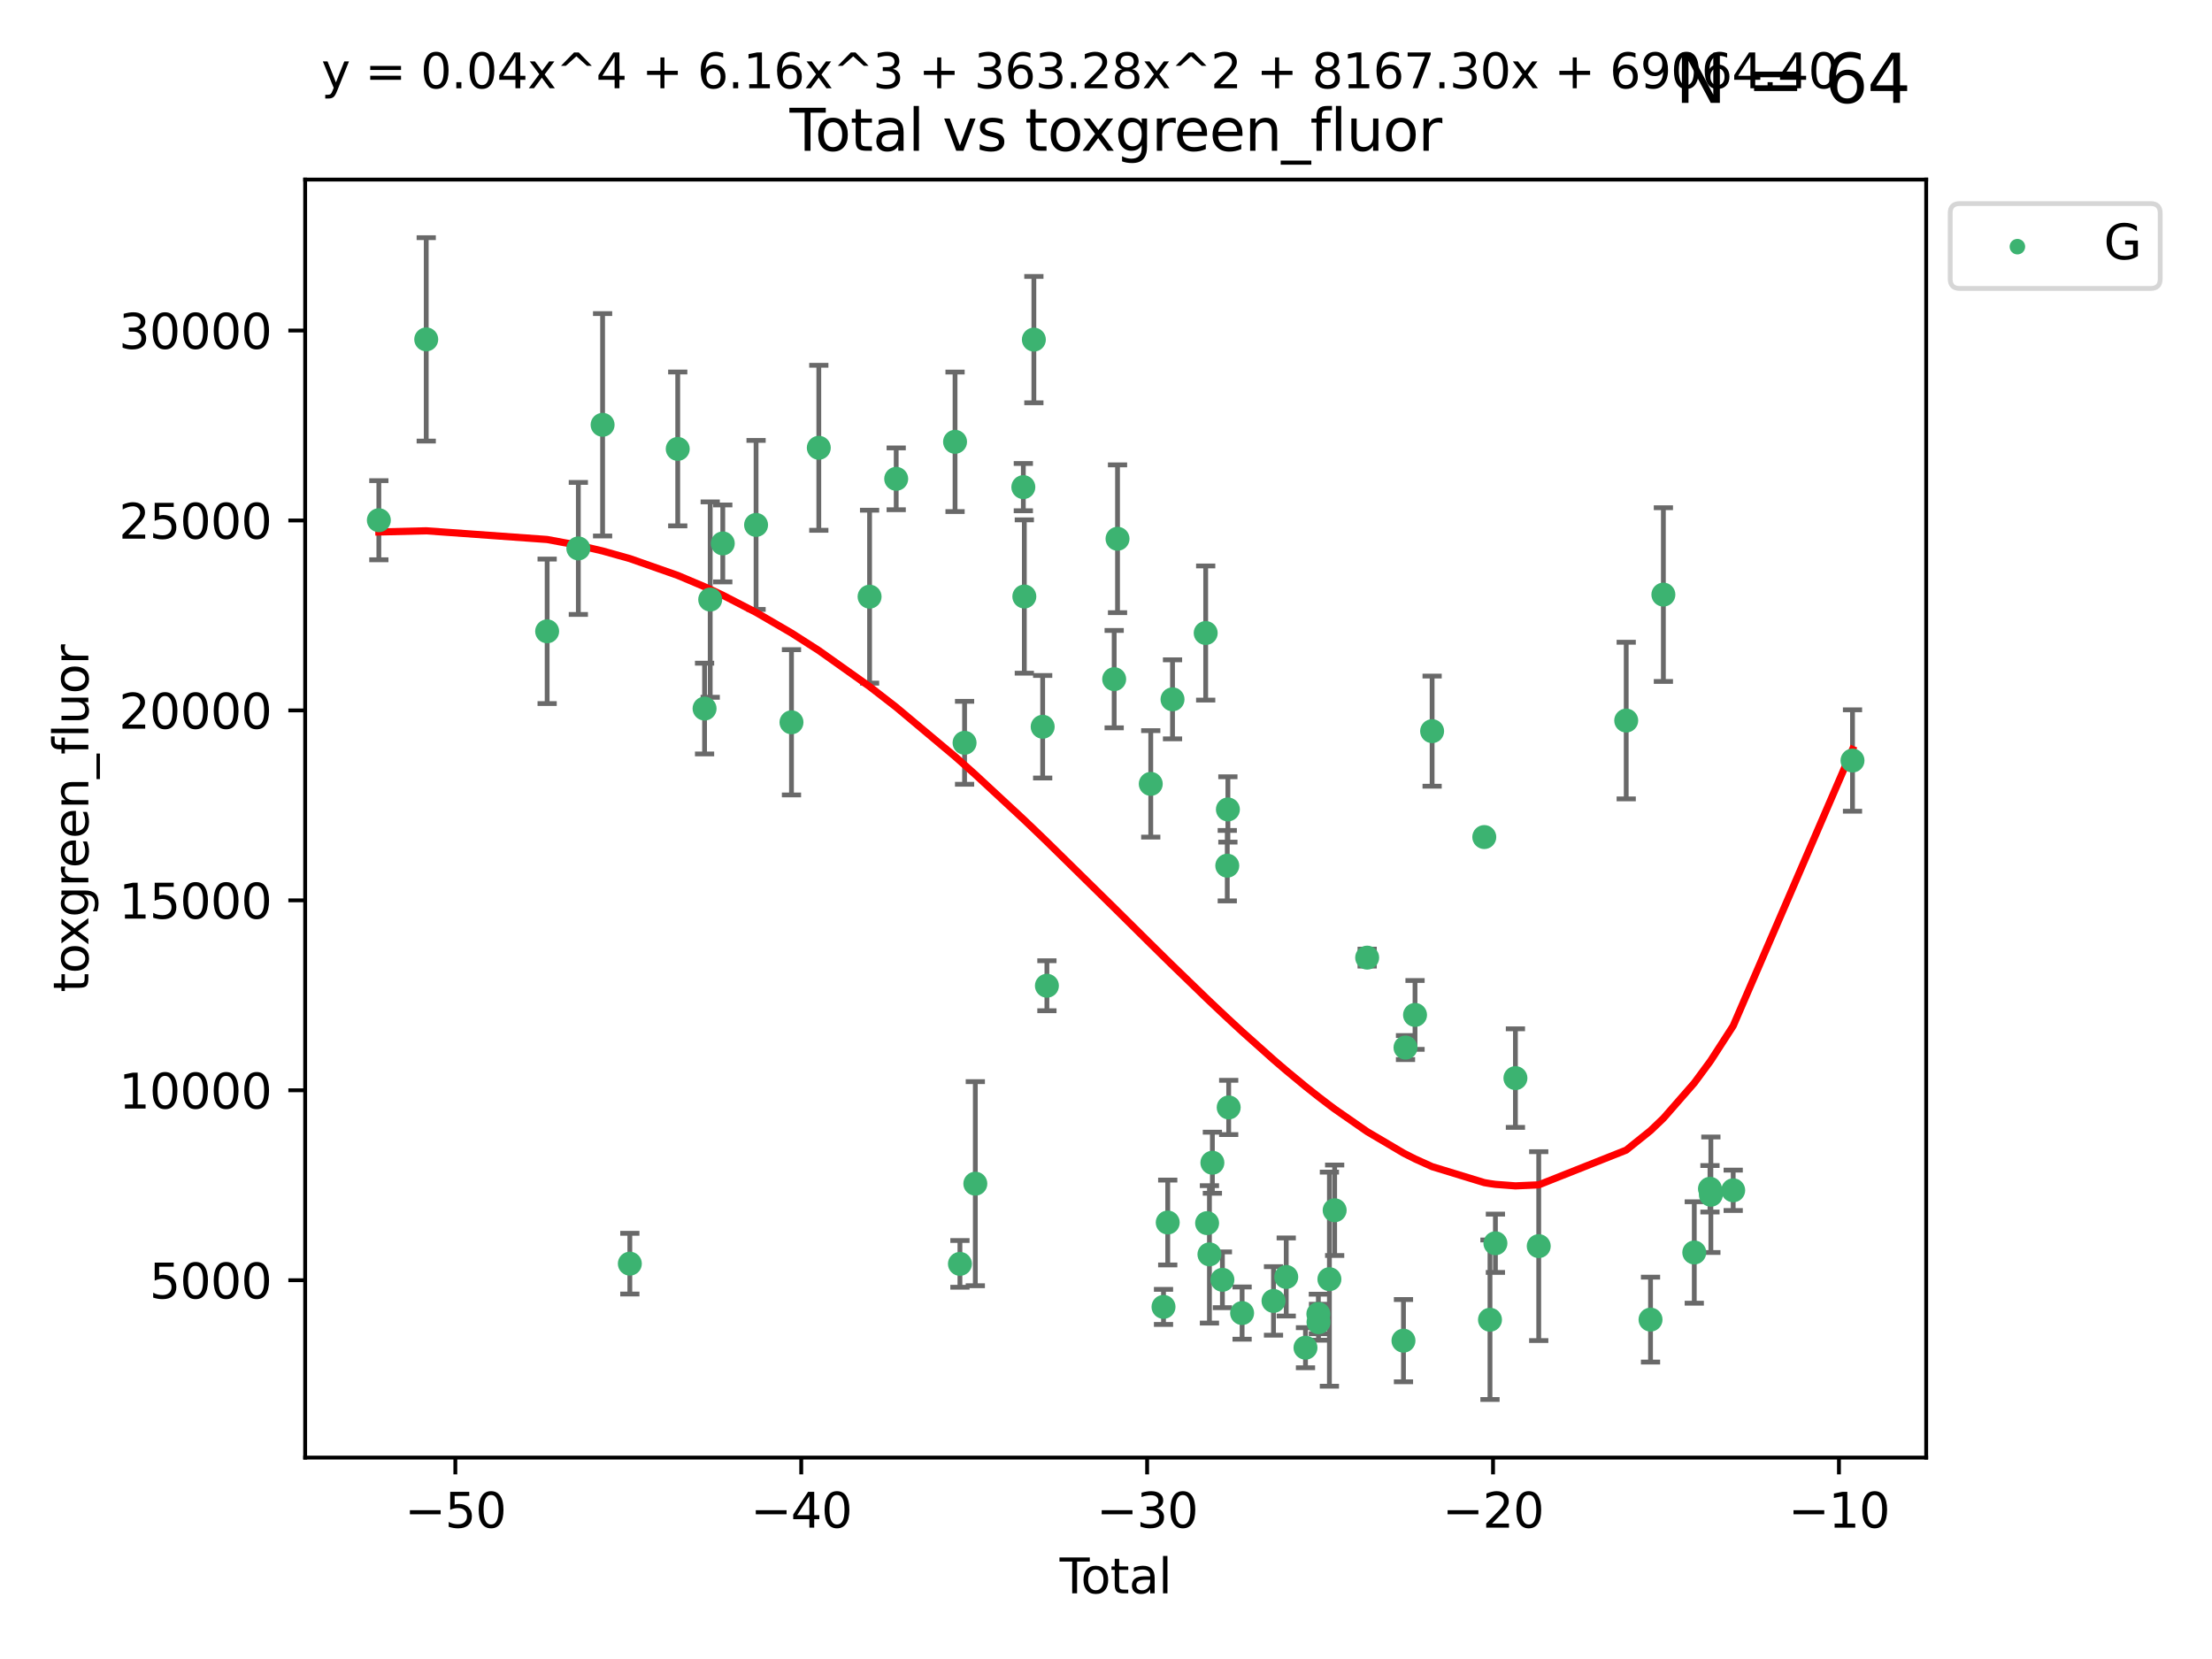 <?xml version="1.0" encoding="utf-8" standalone="no"?>
<!DOCTYPE svg PUBLIC "-//W3C//DTD SVG 1.1//EN"
  "http://www.w3.org/Graphics/SVG/1.1/DTD/svg11.dtd">
<svg xmlns:xlink="http://www.w3.org/1999/xlink" width="460.8pt" height="345.6pt" viewBox="0 0 460.8 345.6" xmlns="http://www.w3.org/2000/svg" version="1.1">
 <defs>
  <style type="text/css">*{stroke-linejoin: round; stroke-linecap: butt}</style>
 </defs>
 <g id="figure_1">
  <g id="patch_1">
   <path d="M 0 345.6 
L 460.8 345.6 
L 460.8 0 
L 0 0 
z
" style="fill: #ffffff"/>
  </g>
  <g id="axes_1">
   <g id="patch_2">
    <path d="M 63.571 303.64 
L 401.26 303.64 
L 401.26 37.411 
L 63.571 37.411 
z
" style="fill: #ffffff"/>
   </g>
   <g id="PathCollection_1">
    <defs>
     <path id="mb5dca5d033" d="M 0 1.118 
C 0.297 1.118 0.581 1 0.791 0.791 
C 1 0.581 1.118 0.297 1.118 0 
C 1.118 -0.297 1 -0.581 0.791 -0.791 
C 0.581 -1 0.297 -1.118 0 -1.118 
C -0.297 -1.118 -0.581 -1 -0.791 -0.791 
C -1 -0.581 -1.118 -0.297 -1.118 0 
C -1.118 0.297 -1 0.581 -0.791 0.791 
C -0.581 1 -0.297 1.118 0 1.118 
z
" style="stroke: #3cb371"/>
    </defs>
    <g clip-path="url(#p7198cedc06)">
     <use xlink:href="#mb5dca5d033" x="78.921" y="108.37" style="fill: #3cb371; stroke: #3cb371"/>
     <use xlink:href="#mb5dca5d033" x="88.792" y="70.697" style="fill: #3cb371; stroke: #3cb371"/>
     <use xlink:href="#mb5dca5d033" x="113.98" y="131.515" style="fill: #3cb371; stroke: #3cb371"/>
     <use xlink:href="#mb5dca5d033" x="120.479" y="114.247" style="fill: #3cb371; stroke: #3cb371"/>
     <use xlink:href="#mb5dca5d033" x="125.533" y="88.495" style="fill: #3cb371; stroke: #3cb371"/>
     <use xlink:href="#mb5dca5d033" x="131.207" y="263.244" style="fill: #3cb371; stroke: #3cb371"/>
     <use xlink:href="#mb5dca5d033" x="141.185" y="93.519" style="fill: #3cb371; stroke: #3cb371"/>
     <use xlink:href="#mb5dca5d033" x="146.775" y="147.608" style="fill: #3cb371; stroke: #3cb371"/>
     <use xlink:href="#mb5dca5d033" x="147.95" y="124.902" style="fill: #3cb371; stroke: #3cb371"/>
     <use xlink:href="#mb5dca5d033" x="150.568" y="113.205" style="fill: #3cb371; stroke: #3cb371"/>
     <use xlink:href="#mb5dca5d033" x="157.504" y="109.353" style="fill: #3cb371; stroke: #3cb371"/>
     <use xlink:href="#mb5dca5d033" x="164.88" y="150.469" style="fill: #3cb371; stroke: #3cb371"/>
     <use xlink:href="#mb5dca5d033" x="170.572" y="93.281" style="fill: #3cb371; stroke: #3cb371"/>
     <use xlink:href="#mb5dca5d033" x="181.15" y="124.296" style="fill: #3cb371; stroke: #3cb371"/>
     <use xlink:href="#mb5dca5d033" x="186.695" y="99.749" style="fill: #3cb371; stroke: #3cb371"/>
     <use xlink:href="#mb5dca5d033" x="198.955" y="92.039" style="fill: #3cb371; stroke: #3cb371"/>
     <use xlink:href="#mb5dca5d033" x="199.972" y="263.288" style="fill: #3cb371; stroke: #3cb371"/>
     <use xlink:href="#mb5dca5d033" x="200.939" y="154.74" style="fill: #3cb371; stroke: #3cb371"/>
     <use xlink:href="#mb5dca5d033" x="203.178" y="246.582" style="fill: #3cb371; stroke: #3cb371"/>
     <use xlink:href="#mb5dca5d033" x="213.179" y="101.477" style="fill: #3cb371; stroke: #3cb371"/>
     <use xlink:href="#mb5dca5d033" x="213.387" y="124.265" style="fill: #3cb371; stroke: #3cb371"/>
     <use xlink:href="#mb5dca5d033" x="215.374" y="70.746" style="fill: #3cb371; stroke: #3cb371"/>
     <use xlink:href="#mb5dca5d033" x="217.208" y="151.397" style="fill: #3cb371; stroke: #3cb371"/>
     <use xlink:href="#mb5dca5d033" x="218.09" y="205.347" style="fill: #3cb371; stroke: #3cb371"/>
     <use xlink:href="#mb5dca5d033" x="232.104" y="141.479" style="fill: #3cb371; stroke: #3cb371"/>
     <use xlink:href="#mb5dca5d033" x="232.802" y="112.237" style="fill: #3cb371; stroke: #3cb371"/>
     <use xlink:href="#mb5dca5d033" x="239.724" y="163.297" style="fill: #3cb371; stroke: #3cb371"/>
     <use xlink:href="#mb5dca5d033" x="242.381" y="272.248" style="fill: #3cb371; stroke: #3cb371"/>
     <use xlink:href="#mb5dca5d033" x="243.26" y="254.672" style="fill: #3cb371; stroke: #3cb371"/>
     <use xlink:href="#mb5dca5d033" x="244.258" y="145.683" style="fill: #3cb371; stroke: #3cb371"/>
     <use xlink:href="#mb5dca5d033" x="251.167" y="131.87" style="fill: #3cb371; stroke: #3cb371"/>
     <use xlink:href="#mb5dca5d033" x="251.462" y="254.801" style="fill: #3cb371; stroke: #3cb371"/>
     <use xlink:href="#mb5dca5d033" x="251.949" y="261.306" style="fill: #3cb371; stroke: #3cb371"/>
     <use xlink:href="#mb5dca5d033" x="252.562" y="242.216" style="fill: #3cb371; stroke: #3cb371"/>
     <use xlink:href="#mb5dca5d033" x="254.649" y="266.605" style="fill: #3cb371; stroke: #3cb371"/>
     <use xlink:href="#mb5dca5d033" x="255.663" y="180.337" style="fill: #3cb371; stroke: #3cb371"/>
     <use xlink:href="#mb5dca5d033" x="255.793" y="168.62" style="fill: #3cb371; stroke: #3cb371"/>
     <use xlink:href="#mb5dca5d033" x="255.96" y="230.701" style="fill: #3cb371; stroke: #3cb371"/>
     <use xlink:href="#mb5dca5d033" x="258.754" y="273.537" style="fill: #3cb371; stroke: #3cb371"/>
     <use xlink:href="#mb5dca5d033" x="265.295" y="271.005" style="fill: #3cb371; stroke: #3cb371"/>
     <use xlink:href="#mb5dca5d033" x="267.947" y="266.018" style="fill: #3cb371; stroke: #3cb371"/>
     <use xlink:href="#mb5dca5d033" x="271.958" y="280.752" style="fill: #3cb371; stroke: #3cb371"/>
     <use xlink:href="#mb5dca5d033" x="274.639" y="273.724" style="fill: #3cb371; stroke: #3cb371"/>
     <use xlink:href="#mb5dca5d033" x="274.669" y="275.443" style="fill: #3cb371; stroke: #3cb371"/>
     <use xlink:href="#mb5dca5d033" x="276.939" y="266.474" style="fill: #3cb371; stroke: #3cb371"/>
     <use xlink:href="#mb5dca5d033" x="278.033" y="252.122" style="fill: #3cb371; stroke: #3cb371"/>
     <use xlink:href="#mb5dca5d033" x="284.806" y="199.49" style="fill: #3cb371; stroke: #3cb371"/>
     <use xlink:href="#mb5dca5d033" x="292.369" y="279.285" style="fill: #3cb371; stroke: #3cb371"/>
     <use xlink:href="#mb5dca5d033" x="292.792" y="218.227" style="fill: #3cb371; stroke: #3cb371"/>
     <use xlink:href="#mb5dca5d033" x="294.777" y="211.426" style="fill: #3cb371; stroke: #3cb371"/>
     <use xlink:href="#mb5dca5d033" x="298.336" y="152.313" style="fill: #3cb371; stroke: #3cb371"/>
     <use xlink:href="#mb5dca5d033" x="309.203" y="174.374" style="fill: #3cb371; stroke: #3cb371"/>
     <use xlink:href="#mb5dca5d033" x="310.392" y="274.926" style="fill: #3cb371; stroke: #3cb371"/>
     <use xlink:href="#mb5dca5d033" x="311.521" y="258.998" style="fill: #3cb371; stroke: #3cb371"/>
     <use xlink:href="#mb5dca5d033" x="315.691" y="224.588" style="fill: #3cb371; stroke: #3cb371"/>
     <use xlink:href="#mb5dca5d033" x="320.546" y="259.592" style="fill: #3cb371; stroke: #3cb371"/>
     <use xlink:href="#mb5dca5d033" x="338.77" y="150.105" style="fill: #3cb371; stroke: #3cb371"/>
     <use xlink:href="#mb5dca5d033" x="343.835" y="274.898" style="fill: #3cb371; stroke: #3cb371"/>
     <use xlink:href="#mb5dca5d033" x="346.513" y="123.865" style="fill: #3cb371; stroke: #3cb371"/>
     <use xlink:href="#mb5dca5d033" x="352.949" y="260.916" style="fill: #3cb371; stroke: #3cb371"/>
     <use xlink:href="#mb5dca5d033" x="356.217" y="247.646" style="fill: #3cb371; stroke: #3cb371"/>
     <use xlink:href="#mb5dca5d033" x="356.405" y="248.886" style="fill: #3cb371; stroke: #3cb371"/>
     <use xlink:href="#mb5dca5d033" x="361.057" y="247.962" style="fill: #3cb371; stroke: #3cb371"/>
     <use xlink:href="#mb5dca5d033" x="385.911" y="158.432" style="fill: #3cb371; stroke: #3cb371"/>
    </g>
   </g>
   <g id="matplotlib.axis_1">
    <g id="xtick_1">
     <g id="line2d_1">
      <defs>
       <path id="m8c49254d4f" d="M 0 0 
L 0 3.5 
" style="stroke: #000000; stroke-width: 0.8"/>
      </defs>
      <g>
       <use xlink:href="#m8c49254d4f" x="94.856" y="303.64" style="stroke: #000000; stroke-width: 0.8"/>
      </g>
     </g>
     <g id="text_1">
      <!-- −50 -->
      <g transform="translate(84.304 318.238)scale(0.1 -0.1)">
       <defs>
        <path id="DejaVuSans-2212" d="M 678 2272 
L 4684 2272 
L 4684 1741 
L 678 1741 
L 678 2272 
z
" transform="scale(0.016)"/>
        <path id="DejaVuSans-35" d="M 691 4666 
L 3169 4666 
L 3169 4134 
L 1269 4134 
L 1269 2991 
Q 1406 3038 1543 3061 
Q 1681 3084 1819 3084 
Q 2600 3084 3056 2656 
Q 3513 2228 3513 1497 
Q 3513 744 3044 326 
Q 2575 -91 1722 -91 
Q 1428 -91 1123 -41 
Q 819 9 494 109 
L 494 744 
Q 775 591 1075 516 
Q 1375 441 1709 441 
Q 2250 441 2565 725 
Q 2881 1009 2881 1497 
Q 2881 1984 2565 2268 
Q 2250 2553 1709 2553 
Q 1456 2553 1204 2497 
Q 953 2441 691 2322 
L 691 4666 
z
" transform="scale(0.016)"/>
        <path id="DejaVuSans-30" d="M 2034 4250 
Q 1547 4250 1301 3770 
Q 1056 3291 1056 2328 
Q 1056 1369 1301 889 
Q 1547 409 2034 409 
Q 2525 409 2770 889 
Q 3016 1369 3016 2328 
Q 3016 3291 2770 3770 
Q 2525 4250 2034 4250 
z
M 2034 4750 
Q 2819 4750 3233 4129 
Q 3647 3509 3647 2328 
Q 3647 1150 3233 529 
Q 2819 -91 2034 -91 
Q 1250 -91 836 529 
Q 422 1150 422 2328 
Q 422 3509 836 4129 
Q 1250 4750 2034 4750 
z
" transform="scale(0.016)"/>
       </defs>
       <use xlink:href="#DejaVuSans-2212"/>
       <use xlink:href="#DejaVuSans-35" x="83.789"/>
       <use xlink:href="#DejaVuSans-30" x="147.412"/>
      </g>
     </g>
    </g>
    <g id="xtick_2">
     <g id="line2d_2">
      <g>
       <use xlink:href="#m8c49254d4f" x="166.914" y="303.64" style="stroke: #000000; stroke-width: 0.8"/>
      </g>
     </g>
     <g id="text_2">
      <!-- −40 -->
      <g transform="translate(156.361 318.238)scale(0.1 -0.1)">
       <defs>
        <path id="DejaVuSans-34" d="M 2419 4116 
L 825 1625 
L 2419 1625 
L 2419 4116 
z
M 2253 4666 
L 3047 4666 
L 3047 1625 
L 3713 1625 
L 3713 1100 
L 3047 1100 
L 3047 0 
L 2419 0 
L 2419 1100 
L 313 1100 
L 313 1709 
L 2253 4666 
z
" transform="scale(0.016)"/>
       </defs>
       <use xlink:href="#DejaVuSans-2212"/>
       <use xlink:href="#DejaVuSans-34" x="83.789"/>
       <use xlink:href="#DejaVuSans-30" x="147.412"/>
      </g>
     </g>
    </g>
    <g id="xtick_3">
     <g id="line2d_3">
      <g>
       <use xlink:href="#m8c49254d4f" x="238.971" y="303.64" style="stroke: #000000; stroke-width: 0.8"/>
      </g>
     </g>
     <g id="text_3">
      <!-- −30 -->
      <g transform="translate(228.419 318.238)scale(0.1 -0.1)">
       <defs>
        <path id="DejaVuSans-33" d="M 2597 2516 
Q 3050 2419 3304 2112 
Q 3559 1806 3559 1356 
Q 3559 666 3084 287 
Q 2609 -91 1734 -91 
Q 1441 -91 1130 -33 
Q 819 25 488 141 
L 488 750 
Q 750 597 1062 519 
Q 1375 441 1716 441 
Q 2309 441 2620 675 
Q 2931 909 2931 1356 
Q 2931 1769 2642 2001 
Q 2353 2234 1838 2234 
L 1294 2234 
L 1294 2753 
L 1863 2753 
Q 2328 2753 2575 2939 
Q 2822 3125 2822 3475 
Q 2822 3834 2567 4026 
Q 2313 4219 1838 4219 
Q 1578 4219 1281 4162 
Q 984 4106 628 3988 
L 628 4550 
Q 988 4650 1302 4700 
Q 1616 4750 1894 4750 
Q 2613 4750 3031 4423 
Q 3450 4097 3450 3541 
Q 3450 3153 3228 2886 
Q 3006 2619 2597 2516 
z
" transform="scale(0.016)"/>
       </defs>
       <use xlink:href="#DejaVuSans-2212"/>
       <use xlink:href="#DejaVuSans-33" x="83.789"/>
       <use xlink:href="#DejaVuSans-30" x="147.412"/>
      </g>
     </g>
    </g>
    <g id="xtick_4">
     <g id="line2d_4">
      <g>
       <use xlink:href="#m8c49254d4f" x="311.029" y="303.64" style="stroke: #000000; stroke-width: 0.8"/>
      </g>
     </g>
     <g id="text_4">
      <!-- −20 -->
      <g transform="translate(300.476 318.238)scale(0.1 -0.1)">
       <defs>
        <path id="DejaVuSans-32" d="M 1228 531 
L 3431 531 
L 3431 0 
L 469 0 
L 469 531 
Q 828 903 1448 1529 
Q 2069 2156 2228 2338 
Q 2531 2678 2651 2914 
Q 2772 3150 2772 3378 
Q 2772 3750 2511 3984 
Q 2250 4219 1831 4219 
Q 1534 4219 1204 4116 
Q 875 4013 500 3803 
L 500 4441 
Q 881 4594 1212 4672 
Q 1544 4750 1819 4750 
Q 2544 4750 2975 4387 
Q 3406 4025 3406 3419 
Q 3406 3131 3298 2873 
Q 3191 2616 2906 2266 
Q 2828 2175 2409 1742 
Q 1991 1309 1228 531 
z
" transform="scale(0.016)"/>
       </defs>
       <use xlink:href="#DejaVuSans-2212"/>
       <use xlink:href="#DejaVuSans-32" x="83.789"/>
       <use xlink:href="#DejaVuSans-30" x="147.412"/>
      </g>
     </g>
    </g>
    <g id="xtick_5">
     <g id="line2d_5">
      <g>
       <use xlink:href="#m8c49254d4f" x="383.086" y="303.64" style="stroke: #000000; stroke-width: 0.8"/>
      </g>
     </g>
     <g id="text_5">
      <!-- −10 -->
      <g transform="translate(372.534 318.238)scale(0.1 -0.1)">
       <defs>
        <path id="DejaVuSans-31" d="M 794 531 
L 1825 531 
L 1825 4091 
L 703 3866 
L 703 4441 
L 1819 4666 
L 2450 4666 
L 2450 531 
L 3481 531 
L 3481 0 
L 794 0 
L 794 531 
z
" transform="scale(0.016)"/>
       </defs>
       <use xlink:href="#DejaVuSans-2212"/>
       <use xlink:href="#DejaVuSans-31" x="83.789"/>
       <use xlink:href="#DejaVuSans-30" x="147.412"/>
      </g>
     </g>
    </g>
    <g id="text_6">
     <!-- Total -->
     <g transform="translate(220.739 331.917)scale(0.1 -0.1)">
      <defs>
       <path id="DejaVuSans-54" d="M -19 4666 
L 3928 4666 
L 3928 4134 
L 2272 4134 
L 2272 0 
L 1638 0 
L 1638 4134 
L -19 4134 
L -19 4666 
z
" transform="scale(0.016)"/>
       <path id="DejaVuSans-6f" d="M 1959 3097 
Q 1497 3097 1228 2736 
Q 959 2375 959 1747 
Q 959 1119 1226 758 
Q 1494 397 1959 397 
Q 2419 397 2687 759 
Q 2956 1122 2956 1747 
Q 2956 2369 2687 2733 
Q 2419 3097 1959 3097 
z
M 1959 3584 
Q 2709 3584 3137 3096 
Q 3566 2609 3566 1747 
Q 3566 888 3137 398 
Q 2709 -91 1959 -91 
Q 1206 -91 779 398 
Q 353 888 353 1747 
Q 353 2609 779 3096 
Q 1206 3584 1959 3584 
z
" transform="scale(0.016)"/>
       <path id="DejaVuSans-74" d="M 1172 4494 
L 1172 3500 
L 2356 3500 
L 2356 3053 
L 1172 3053 
L 1172 1153 
Q 1172 725 1289 603 
Q 1406 481 1766 481 
L 2356 481 
L 2356 0 
L 1766 0 
Q 1100 0 847 248 
Q 594 497 594 1153 
L 594 3053 
L 172 3053 
L 172 3500 
L 594 3500 
L 594 4494 
L 1172 4494 
z
" transform="scale(0.016)"/>
       <path id="DejaVuSans-61" d="M 2194 1759 
Q 1497 1759 1228 1600 
Q 959 1441 959 1056 
Q 959 750 1161 570 
Q 1363 391 1709 391 
Q 2188 391 2477 730 
Q 2766 1069 2766 1631 
L 2766 1759 
L 2194 1759 
z
M 3341 1997 
L 3341 0 
L 2766 0 
L 2766 531 
Q 2569 213 2275 61 
Q 1981 -91 1556 -91 
Q 1019 -91 701 211 
Q 384 513 384 1019 
Q 384 1609 779 1909 
Q 1175 2209 1959 2209 
L 2766 2209 
L 2766 2266 
Q 2766 2663 2505 2880 
Q 2244 3097 1772 3097 
Q 1472 3097 1187 3025 
Q 903 2953 641 2809 
L 641 3341 
Q 956 3463 1253 3523 
Q 1550 3584 1831 3584 
Q 2591 3584 2966 3190 
Q 3341 2797 3341 1997 
z
" transform="scale(0.016)"/>
       <path id="DejaVuSans-6c" d="M 603 4863 
L 1178 4863 
L 1178 0 
L 603 0 
L 603 4863 
z
" transform="scale(0.016)"/>
      </defs>
      <use xlink:href="#DejaVuSans-54"/>
      <use xlink:href="#DejaVuSans-6f" x="44.084"/>
      <use xlink:href="#DejaVuSans-74" x="105.266"/>
      <use xlink:href="#DejaVuSans-61" x="144.475"/>
      <use xlink:href="#DejaVuSans-6c" x="205.754"/>
     </g>
    </g>
   </g>
   <g id="matplotlib.axis_2">
    <g id="ytick_1">
     <g id="line2d_6">
      <defs>
       <path id="mdac07facb6" d="M 0 0 
L -3.5 0 
" style="stroke: #000000; stroke-width: 0.8"/>
      </defs>
      <g>
       <use xlink:href="#mdac07facb6" x="63.571" y="266.693" style="stroke: #000000; stroke-width: 0.8"/>
      </g>
     </g>
     <g id="text_7">
      <!-- 5000 -->
      <g transform="translate(31.121 270.492)scale(0.1 -0.1)">
       <use xlink:href="#DejaVuSans-35"/>
       <use xlink:href="#DejaVuSans-30" x="63.623"/>
       <use xlink:href="#DejaVuSans-30" x="127.246"/>
       <use xlink:href="#DejaVuSans-30" x="190.869"/>
      </g>
     </g>
    </g>
    <g id="ytick_2">
     <g id="line2d_7">
      <g>
       <use xlink:href="#mdac07facb6" x="63.571" y="227.125" style="stroke: #000000; stroke-width: 0.8"/>
      </g>
     </g>
     <g id="text_8">
      <!-- 10000 -->
      <g transform="translate(24.759 230.924)scale(0.1 -0.1)">
       <use xlink:href="#DejaVuSans-31"/>
       <use xlink:href="#DejaVuSans-30" x="63.623"/>
       <use xlink:href="#DejaVuSans-30" x="127.246"/>
       <use xlink:href="#DejaVuSans-30" x="190.869"/>
       <use xlink:href="#DejaVuSans-30" x="254.492"/>
      </g>
     </g>
    </g>
    <g id="ytick_3">
     <g id="line2d_8">
      <g>
       <use xlink:href="#mdac07facb6" x="63.571" y="187.557" style="stroke: #000000; stroke-width: 0.8"/>
      </g>
     </g>
     <g id="text_9">
      <!-- 15000 -->
      <g transform="translate(24.759 191.356)scale(0.1 -0.1)">
       <use xlink:href="#DejaVuSans-31"/>
       <use xlink:href="#DejaVuSans-35" x="63.623"/>
       <use xlink:href="#DejaVuSans-30" x="127.246"/>
       <use xlink:href="#DejaVuSans-30" x="190.869"/>
       <use xlink:href="#DejaVuSans-30" x="254.492"/>
      </g>
     </g>
    </g>
    <g id="ytick_4">
     <g id="line2d_9">
      <g>
       <use xlink:href="#mdac07facb6" x="63.571" y="147.989" style="stroke: #000000; stroke-width: 0.8"/>
      </g>
     </g>
     <g id="text_10">
      <!-- 20000 -->
      <g transform="translate(24.759 151.788)scale(0.1 -0.1)">
       <use xlink:href="#DejaVuSans-32"/>
       <use xlink:href="#DejaVuSans-30" x="63.623"/>
       <use xlink:href="#DejaVuSans-30" x="127.246"/>
       <use xlink:href="#DejaVuSans-30" x="190.869"/>
       <use xlink:href="#DejaVuSans-30" x="254.492"/>
      </g>
     </g>
    </g>
    <g id="ytick_5">
     <g id="line2d_10">
      <g>
       <use xlink:href="#mdac07facb6" x="63.571" y="108.421" style="stroke: #000000; stroke-width: 0.8"/>
      </g>
     </g>
     <g id="text_11">
      <!-- 25000 -->
      <g transform="translate(24.759 112.22)scale(0.1 -0.1)">
       <use xlink:href="#DejaVuSans-32"/>
       <use xlink:href="#DejaVuSans-35" x="63.623"/>
       <use xlink:href="#DejaVuSans-30" x="127.246"/>
       <use xlink:href="#DejaVuSans-30" x="190.869"/>
       <use xlink:href="#DejaVuSans-30" x="254.492"/>
      </g>
     </g>
    </g>
    <g id="ytick_6">
     <g id="line2d_11">
      <g>
       <use xlink:href="#mdac07facb6" x="63.571" y="68.853" style="stroke: #000000; stroke-width: 0.8"/>
      </g>
     </g>
     <g id="text_12">
      <!-- 30000 -->
      <g transform="translate(24.759 72.652)scale(0.1 -0.1)">
       <use xlink:href="#DejaVuSans-33"/>
       <use xlink:href="#DejaVuSans-30" x="63.623"/>
       <use xlink:href="#DejaVuSans-30" x="127.246"/>
       <use xlink:href="#DejaVuSans-30" x="190.869"/>
       <use xlink:href="#DejaVuSans-30" x="254.492"/>
      </g>
     </g>
    </g>
    <g id="text_13">
     <!-- toxgreen_fluor -->
     <g transform="translate(18.401 206.72)rotate(-90)scale(0.1 -0.1)">
      <defs>
       <path id="DejaVuSans-78" d="M 3513 3500 
L 2247 1797 
L 3578 0 
L 2900 0 
L 1881 1375 
L 863 0 
L 184 0 
L 1544 1831 
L 300 3500 
L 978 3500 
L 1906 2253 
L 2834 3500 
L 3513 3500 
z
" transform="scale(0.016)"/>
       <path id="DejaVuSans-67" d="M 2906 1791 
Q 2906 2416 2648 2759 
Q 2391 3103 1925 3103 
Q 1463 3103 1205 2759 
Q 947 2416 947 1791 
Q 947 1169 1205 825 
Q 1463 481 1925 481 
Q 2391 481 2648 825 
Q 2906 1169 2906 1791 
z
M 3481 434 
Q 3481 -459 3084 -895 
Q 2688 -1331 1869 -1331 
Q 1566 -1331 1297 -1286 
Q 1028 -1241 775 -1147 
L 775 -588 
Q 1028 -725 1275 -790 
Q 1522 -856 1778 -856 
Q 2344 -856 2625 -561 
Q 2906 -266 2906 331 
L 2906 616 
Q 2728 306 2450 153 
Q 2172 0 1784 0 
Q 1141 0 747 490 
Q 353 981 353 1791 
Q 353 2603 747 3093 
Q 1141 3584 1784 3584 
Q 2172 3584 2450 3431 
Q 2728 3278 2906 2969 
L 2906 3500 
L 3481 3500 
L 3481 434 
z
" transform="scale(0.016)"/>
       <path id="DejaVuSans-72" d="M 2631 2963 
Q 2534 3019 2420 3045 
Q 2306 3072 2169 3072 
Q 1681 3072 1420 2755 
Q 1159 2438 1159 1844 
L 1159 0 
L 581 0 
L 581 3500 
L 1159 3500 
L 1159 2956 
Q 1341 3275 1631 3429 
Q 1922 3584 2338 3584 
Q 2397 3584 2469 3576 
Q 2541 3569 2628 3553 
L 2631 2963 
z
" transform="scale(0.016)"/>
       <path id="DejaVuSans-65" d="M 3597 1894 
L 3597 1613 
L 953 1613 
Q 991 1019 1311 708 
Q 1631 397 2203 397 
Q 2534 397 2845 478 
Q 3156 559 3463 722 
L 3463 178 
Q 3153 47 2828 -22 
Q 2503 -91 2169 -91 
Q 1331 -91 842 396 
Q 353 884 353 1716 
Q 353 2575 817 3079 
Q 1281 3584 2069 3584 
Q 2775 3584 3186 3129 
Q 3597 2675 3597 1894 
z
M 3022 2063 
Q 3016 2534 2758 2815 
Q 2500 3097 2075 3097 
Q 1594 3097 1305 2825 
Q 1016 2553 972 2059 
L 3022 2063 
z
" transform="scale(0.016)"/>
       <path id="DejaVuSans-6e" d="M 3513 2113 
L 3513 0 
L 2938 0 
L 2938 2094 
Q 2938 2591 2744 2837 
Q 2550 3084 2163 3084 
Q 1697 3084 1428 2787 
Q 1159 2491 1159 1978 
L 1159 0 
L 581 0 
L 581 3500 
L 1159 3500 
L 1159 2956 
Q 1366 3272 1645 3428 
Q 1925 3584 2291 3584 
Q 2894 3584 3203 3211 
Q 3513 2838 3513 2113 
z
" transform="scale(0.016)"/>
       <path id="DejaVuSans-5f" d="M 3263 -1063 
L 3263 -1509 
L -63 -1509 
L -63 -1063 
L 3263 -1063 
z
" transform="scale(0.016)"/>
       <path id="DejaVuSans-66" d="M 2375 4863 
L 2375 4384 
L 1825 4384 
Q 1516 4384 1395 4259 
Q 1275 4134 1275 3809 
L 1275 3500 
L 2222 3500 
L 2222 3053 
L 1275 3053 
L 1275 0 
L 697 0 
L 697 3053 
L 147 3053 
L 147 3500 
L 697 3500 
L 697 3744 
Q 697 4328 969 4595 
Q 1241 4863 1831 4863 
L 2375 4863 
z
" transform="scale(0.016)"/>
       <path id="DejaVuSans-75" d="M 544 1381 
L 544 3500 
L 1119 3500 
L 1119 1403 
Q 1119 906 1312 657 
Q 1506 409 1894 409 
Q 2359 409 2629 706 
Q 2900 1003 2900 1516 
L 2900 3500 
L 3475 3500 
L 3475 0 
L 2900 0 
L 2900 538 
Q 2691 219 2414 64 
Q 2138 -91 1772 -91 
Q 1169 -91 856 284 
Q 544 659 544 1381 
z
M 1991 3584 
L 1991 3584 
z
" transform="scale(0.016)"/>
      </defs>
      <use xlink:href="#DejaVuSans-74"/>
      <use xlink:href="#DejaVuSans-6f" x="39.209"/>
      <use xlink:href="#DejaVuSans-78" x="97.266"/>
      <use xlink:href="#DejaVuSans-67" x="156.445"/>
      <use xlink:href="#DejaVuSans-72" x="219.922"/>
      <use xlink:href="#DejaVuSans-65" x="258.785"/>
      <use xlink:href="#DejaVuSans-65" x="320.309"/>
      <use xlink:href="#DejaVuSans-6e" x="381.832"/>
      <use xlink:href="#DejaVuSans-5f" x="445.211"/>
      <use xlink:href="#DejaVuSans-66" x="495.211"/>
      <use xlink:href="#DejaVuSans-6c" x="530.416"/>
      <use xlink:href="#DejaVuSans-75" x="558.199"/>
      <use xlink:href="#DejaVuSans-6f" x="621.578"/>
      <use xlink:href="#DejaVuSans-72" x="682.76"/>
     </g>
    </g>
   </g>
   <g id="LineCollection_1">
    <path d="M 78.921 116.611 
L 78.921 100.128 
" clip-path="url(#p7198cedc06)" style="fill: none; stroke: #696969"/>
    <path d="M 88.792 91.882 
L 88.792 49.513 
" clip-path="url(#p7198cedc06)" style="fill: none; stroke: #696969"/>
    <path d="M 113.98 146.565 
L 113.98 116.466 
" clip-path="url(#p7198cedc06)" style="fill: none; stroke: #696969"/>
    <path d="M 120.479 128.001 
L 120.479 100.493 
" clip-path="url(#p7198cedc06)" style="fill: none; stroke: #696969"/>
    <path d="M 125.533 111.658 
L 125.533 65.332 
" clip-path="url(#p7198cedc06)" style="fill: none; stroke: #696969"/>
    <path d="M 131.207 269.569 
L 131.207 256.919 
" clip-path="url(#p7198cedc06)" style="fill: none; stroke: #696969"/>
    <path d="M 141.185 109.546 
L 141.185 77.492 
" clip-path="url(#p7198cedc06)" style="fill: none; stroke: #696969"/>
    <path d="M 146.775 157.063 
L 146.775 138.153 
" clip-path="url(#p7198cedc06)" style="fill: none; stroke: #696969"/>
    <path d="M 147.95 145.257 
L 147.95 104.548 
" clip-path="url(#p7198cedc06)" style="fill: none; stroke: #696969"/>
    <path d="M 150.568 121.219 
L 150.568 105.191 
" clip-path="url(#p7198cedc06)" style="fill: none; stroke: #696969"/>
    <path d="M 157.504 126.956 
L 157.504 91.751 
" clip-path="url(#p7198cedc06)" style="fill: none; stroke: #696969"/>
    <path d="M 164.88 165.597 
L 164.88 135.341 
" clip-path="url(#p7198cedc06)" style="fill: none; stroke: #696969"/>
    <path d="M 170.572 110.469 
L 170.572 76.093 
" clip-path="url(#p7198cedc06)" style="fill: none; stroke: #696969"/>
    <path d="M 181.15 142.309 
L 181.15 106.282 
" clip-path="url(#p7198cedc06)" style="fill: none; stroke: #696969"/>
    <path d="M 186.695 106.185 
L 186.695 93.313 
" clip-path="url(#p7198cedc06)" style="fill: none; stroke: #696969"/>
    <path d="M 198.955 106.568 
L 198.955 77.509 
" clip-path="url(#p7198cedc06)" style="fill: none; stroke: #696969"/>
    <path d="M 199.972 268.154 
L 199.972 258.423 
" clip-path="url(#p7198cedc06)" style="fill: none; stroke: #696969"/>
    <path d="M 200.939 163.379 
L 200.939 146.102 
" clip-path="url(#p7198cedc06)" style="fill: none; stroke: #696969"/>
    <path d="M 203.178 267.841 
L 203.178 225.323 
" clip-path="url(#p7198cedc06)" style="fill: none; stroke: #696969"/>
    <path d="M 213.179 106.404 
L 213.179 96.549 
" clip-path="url(#p7198cedc06)" style="fill: none; stroke: #696969"/>
    <path d="M 213.387 140.234 
L 213.387 108.295 
" clip-path="url(#p7198cedc06)" style="fill: none; stroke: #696969"/>
    <path d="M 215.374 83.907 
L 215.374 57.586 
" clip-path="url(#p7198cedc06)" style="fill: none; stroke: #696969"/>
    <path d="M 217.208 162.075 
L 217.208 140.718 
" clip-path="url(#p7198cedc06)" style="fill: none; stroke: #696969"/>
    <path d="M 218.09 210.557 
L 218.09 200.138 
" clip-path="url(#p7198cedc06)" style="fill: none; stroke: #696969"/>
    <path d="M 232.104 151.623 
L 232.104 131.335 
" clip-path="url(#p7198cedc06)" style="fill: none; stroke: #696969"/>
    <path d="M 232.802 127.633 
L 232.802 96.841 
" clip-path="url(#p7198cedc06)" style="fill: none; stroke: #696969"/>
    <path d="M 239.724 174.387 
L 239.724 152.207 
" clip-path="url(#p7198cedc06)" style="fill: none; stroke: #696969"/>
    <path d="M 242.381 275.902 
L 242.381 268.594 
" clip-path="url(#p7198cedc06)" style="fill: none; stroke: #696969"/>
    <path d="M 243.26 263.511 
L 243.26 245.832 
" clip-path="url(#p7198cedc06)" style="fill: none; stroke: #696969"/>
    <path d="M 244.258 153.913 
L 244.258 137.454 
" clip-path="url(#p7198cedc06)" style="fill: none; stroke: #696969"/>
    <path d="M 251.167 145.838 
L 251.167 117.901 
" clip-path="url(#p7198cedc06)" style="fill: none; stroke: #696969"/>
    <path d="M 251.462 255.473 
L 251.462 254.128 
" clip-path="url(#p7198cedc06)" style="fill: none; stroke: #696969"/>
    <path d="M 251.949 275.619 
L 251.949 246.993 
" clip-path="url(#p7198cedc06)" style="fill: none; stroke: #696969"/>
    <path d="M 252.562 248.578 
L 252.562 235.854 
" clip-path="url(#p7198cedc06)" style="fill: none; stroke: #696969"/>
    <path d="M 254.649 272.414 
L 254.649 260.795 
" clip-path="url(#p7198cedc06)" style="fill: none; stroke: #696969"/>
    <path d="M 255.663 187.674 
L 255.663 172.999 
" clip-path="url(#p7198cedc06)" style="fill: none; stroke: #696969"/>
    <path d="M 255.793 175.427 
L 255.793 161.813 
" clip-path="url(#p7198cedc06)" style="fill: none; stroke: #696969"/>
    <path d="M 255.96 236.35 
L 255.96 225.052 
" clip-path="url(#p7198cedc06)" style="fill: none; stroke: #696969"/>
    <path d="M 258.754 278.977 
L 258.754 268.098 
" clip-path="url(#p7198cedc06)" style="fill: none; stroke: #696969"/>
    <path d="M 265.295 278.145 
L 265.295 263.865 
" clip-path="url(#p7198cedc06)" style="fill: none; stroke: #696969"/>
    <path d="M 267.947 274.149 
L 267.947 257.888 
" clip-path="url(#p7198cedc06)" style="fill: none; stroke: #696969"/>
    <path d="M 271.958 284.926 
L 271.958 276.579 
" clip-path="url(#p7198cedc06)" style="fill: none; stroke: #696969"/>
    <path d="M 274.639 277.841 
L 274.639 269.608 
" clip-path="url(#p7198cedc06)" style="fill: none; stroke: #696969"/>
    <path d="M 274.669 279.191 
L 274.669 271.695 
" clip-path="url(#p7198cedc06)" style="fill: none; stroke: #696969"/>
    <path d="M 276.939 288.774 
L 276.939 244.174 
" clip-path="url(#p7198cedc06)" style="fill: none; stroke: #696969"/>
    <path d="M 278.033 261.548 
L 278.033 242.697 
" clip-path="url(#p7198cedc06)" style="fill: none; stroke: #696969"/>
    <path d="M 284.806 201.26 
L 284.806 197.721 
" clip-path="url(#p7198cedc06)" style="fill: none; stroke: #696969"/>
    <path d="M 292.369 287.854 
L 292.369 270.717 
" clip-path="url(#p7198cedc06)" style="fill: none; stroke: #696969"/>
    <path d="M 292.792 220.73 
L 292.792 215.723 
" clip-path="url(#p7198cedc06)" style="fill: none; stroke: #696969"/>
    <path d="M 294.777 218.596 
L 294.777 204.256 
" clip-path="url(#p7198cedc06)" style="fill: none; stroke: #696969"/>
    <path d="M 298.336 163.784 
L 298.336 140.842 
" clip-path="url(#p7198cedc06)" style="fill: none; stroke: #696969"/>
    <path d="M 309.203 175.111 
L 309.203 173.636 
" clip-path="url(#p7198cedc06)" style="fill: none; stroke: #696969"/>
    <path d="M 310.392 291.539 
L 310.392 258.313 
" clip-path="url(#p7198cedc06)" style="fill: none; stroke: #696969"/>
    <path d="M 311.521 265.074 
L 311.521 252.922 
" clip-path="url(#p7198cedc06)" style="fill: none; stroke: #696969"/>
    <path d="M 315.691 234.857 
L 315.691 214.32 
" clip-path="url(#p7198cedc06)" style="fill: none; stroke: #696969"/>
    <path d="M 320.546 279.266 
L 320.546 239.918 
" clip-path="url(#p7198cedc06)" style="fill: none; stroke: #696969"/>
    <path d="M 338.77 166.419 
L 338.77 133.792 
" clip-path="url(#p7198cedc06)" style="fill: none; stroke: #696969"/>
    <path d="M 343.835 283.742 
L 343.835 266.054 
" clip-path="url(#p7198cedc06)" style="fill: none; stroke: #696969"/>
    <path d="M 346.513 141.959 
L 346.513 105.771 
" clip-path="url(#p7198cedc06)" style="fill: none; stroke: #696969"/>
    <path d="M 352.949 271.48 
L 352.949 250.353 
" clip-path="url(#p7198cedc06)" style="fill: none; stroke: #696969"/>
    <path d="M 356.217 252.489 
L 356.217 242.802 
" clip-path="url(#p7198cedc06)" style="fill: none; stroke: #696969"/>
    <path d="M 356.405 260.915 
L 356.405 236.858 
" clip-path="url(#p7198cedc06)" style="fill: none; stroke: #696969"/>
    <path d="M 361.057 252.169 
L 361.057 243.756 
" clip-path="url(#p7198cedc06)" style="fill: none; stroke: #696969"/>
    <path d="M 385.911 168.993 
L 385.911 147.871 
" clip-path="url(#p7198cedc06)" style="fill: none; stroke: #696969"/>
   </g>
   <g id="line2d_12">
    <defs>
     <path id="m25fdc12675" d="M 2 0 
L -2 -0 
" style="stroke: #696969"/>
    </defs>
    <g clip-path="url(#p7198cedc06)">
     <use xlink:href="#m25fdc12675" x="78.921" y="116.611" style="fill: #696969; stroke: #696969"/>
     <use xlink:href="#m25fdc12675" x="88.792" y="91.882" style="fill: #696969; stroke: #696969"/>
     <use xlink:href="#m25fdc12675" x="113.98" y="146.565" style="fill: #696969; stroke: #696969"/>
     <use xlink:href="#m25fdc12675" x="120.479" y="128.001" style="fill: #696969; stroke: #696969"/>
     <use xlink:href="#m25fdc12675" x="125.533" y="111.658" style="fill: #696969; stroke: #696969"/>
     <use xlink:href="#m25fdc12675" x="131.207" y="269.569" style="fill: #696969; stroke: #696969"/>
     <use xlink:href="#m25fdc12675" x="141.185" y="109.546" style="fill: #696969; stroke: #696969"/>
     <use xlink:href="#m25fdc12675" x="146.775" y="157.063" style="fill: #696969; stroke: #696969"/>
     <use xlink:href="#m25fdc12675" x="147.95" y="145.257" style="fill: #696969; stroke: #696969"/>
     <use xlink:href="#m25fdc12675" x="150.568" y="121.219" style="fill: #696969; stroke: #696969"/>
     <use xlink:href="#m25fdc12675" x="157.504" y="126.956" style="fill: #696969; stroke: #696969"/>
     <use xlink:href="#m25fdc12675" x="164.88" y="165.597" style="fill: #696969; stroke: #696969"/>
     <use xlink:href="#m25fdc12675" x="170.572" y="110.469" style="fill: #696969; stroke: #696969"/>
     <use xlink:href="#m25fdc12675" x="181.15" y="142.309" style="fill: #696969; stroke: #696969"/>
     <use xlink:href="#m25fdc12675" x="186.695" y="106.185" style="fill: #696969; stroke: #696969"/>
     <use xlink:href="#m25fdc12675" x="198.955" y="106.568" style="fill: #696969; stroke: #696969"/>
     <use xlink:href="#m25fdc12675" x="199.972" y="268.154" style="fill: #696969; stroke: #696969"/>
     <use xlink:href="#m25fdc12675" x="200.939" y="163.379" style="fill: #696969; stroke: #696969"/>
     <use xlink:href="#m25fdc12675" x="203.178" y="267.841" style="fill: #696969; stroke: #696969"/>
     <use xlink:href="#m25fdc12675" x="213.179" y="106.404" style="fill: #696969; stroke: #696969"/>
     <use xlink:href="#m25fdc12675" x="213.387" y="140.234" style="fill: #696969; stroke: #696969"/>
     <use xlink:href="#m25fdc12675" x="215.374" y="83.907" style="fill: #696969; stroke: #696969"/>
     <use xlink:href="#m25fdc12675" x="217.208" y="162.075" style="fill: #696969; stroke: #696969"/>
     <use xlink:href="#m25fdc12675" x="218.09" y="210.557" style="fill: #696969; stroke: #696969"/>
     <use xlink:href="#m25fdc12675" x="232.104" y="151.623" style="fill: #696969; stroke: #696969"/>
     <use xlink:href="#m25fdc12675" x="232.802" y="127.633" style="fill: #696969; stroke: #696969"/>
     <use xlink:href="#m25fdc12675" x="239.724" y="174.387" style="fill: #696969; stroke: #696969"/>
     <use xlink:href="#m25fdc12675" x="242.381" y="275.902" style="fill: #696969; stroke: #696969"/>
     <use xlink:href="#m25fdc12675" x="243.26" y="263.511" style="fill: #696969; stroke: #696969"/>
     <use xlink:href="#m25fdc12675" x="244.258" y="153.913" style="fill: #696969; stroke: #696969"/>
     <use xlink:href="#m25fdc12675" x="251.167" y="145.838" style="fill: #696969; stroke: #696969"/>
     <use xlink:href="#m25fdc12675" x="251.462" y="255.473" style="fill: #696969; stroke: #696969"/>
     <use xlink:href="#m25fdc12675" x="251.949" y="275.619" style="fill: #696969; stroke: #696969"/>
     <use xlink:href="#m25fdc12675" x="252.562" y="248.578" style="fill: #696969; stroke: #696969"/>
     <use xlink:href="#m25fdc12675" x="254.649" y="272.414" style="fill: #696969; stroke: #696969"/>
     <use xlink:href="#m25fdc12675" x="255.663" y="187.674" style="fill: #696969; stroke: #696969"/>
     <use xlink:href="#m25fdc12675" x="255.793" y="175.427" style="fill: #696969; stroke: #696969"/>
     <use xlink:href="#m25fdc12675" x="255.96" y="236.35" style="fill: #696969; stroke: #696969"/>
     <use xlink:href="#m25fdc12675" x="258.754" y="278.977" style="fill: #696969; stroke: #696969"/>
     <use xlink:href="#m25fdc12675" x="265.295" y="278.145" style="fill: #696969; stroke: #696969"/>
     <use xlink:href="#m25fdc12675" x="267.947" y="274.149" style="fill: #696969; stroke: #696969"/>
     <use xlink:href="#m25fdc12675" x="271.958" y="284.926" style="fill: #696969; stroke: #696969"/>
     <use xlink:href="#m25fdc12675" x="274.639" y="277.841" style="fill: #696969; stroke: #696969"/>
     <use xlink:href="#m25fdc12675" x="274.669" y="279.191" style="fill: #696969; stroke: #696969"/>
     <use xlink:href="#m25fdc12675" x="276.939" y="288.774" style="fill: #696969; stroke: #696969"/>
     <use xlink:href="#m25fdc12675" x="278.033" y="261.548" style="fill: #696969; stroke: #696969"/>
     <use xlink:href="#m25fdc12675" x="284.806" y="201.26" style="fill: #696969; stroke: #696969"/>
     <use xlink:href="#m25fdc12675" x="292.369" y="287.854" style="fill: #696969; stroke: #696969"/>
     <use xlink:href="#m25fdc12675" x="292.792" y="220.73" style="fill: #696969; stroke: #696969"/>
     <use xlink:href="#m25fdc12675" x="294.777" y="218.596" style="fill: #696969; stroke: #696969"/>
     <use xlink:href="#m25fdc12675" x="298.336" y="163.784" style="fill: #696969; stroke: #696969"/>
     <use xlink:href="#m25fdc12675" x="309.203" y="175.111" style="fill: #696969; stroke: #696969"/>
     <use xlink:href="#m25fdc12675" x="310.392" y="291.539" style="fill: #696969; stroke: #696969"/>
     <use xlink:href="#m25fdc12675" x="311.521" y="265.074" style="fill: #696969; stroke: #696969"/>
     <use xlink:href="#m25fdc12675" x="315.691" y="234.857" style="fill: #696969; stroke: #696969"/>
     <use xlink:href="#m25fdc12675" x="320.546" y="279.266" style="fill: #696969; stroke: #696969"/>
     <use xlink:href="#m25fdc12675" x="338.77" y="166.419" style="fill: #696969; stroke: #696969"/>
     <use xlink:href="#m25fdc12675" x="343.835" y="283.742" style="fill: #696969; stroke: #696969"/>
     <use xlink:href="#m25fdc12675" x="346.513" y="141.959" style="fill: #696969; stroke: #696969"/>
     <use xlink:href="#m25fdc12675" x="352.949" y="271.48" style="fill: #696969; stroke: #696969"/>
     <use xlink:href="#m25fdc12675" x="356.217" y="252.489" style="fill: #696969; stroke: #696969"/>
     <use xlink:href="#m25fdc12675" x="356.405" y="260.915" style="fill: #696969; stroke: #696969"/>
     <use xlink:href="#m25fdc12675" x="361.057" y="252.169" style="fill: #696969; stroke: #696969"/>
     <use xlink:href="#m25fdc12675" x="385.911" y="168.993" style="fill: #696969; stroke: #696969"/>
    </g>
   </g>
   <g id="line2d_13">
    <g clip-path="url(#p7198cedc06)">
     <use xlink:href="#m25fdc12675" x="78.921" y="100.128" style="fill: #696969; stroke: #696969"/>
     <use xlink:href="#m25fdc12675" x="88.792" y="49.513" style="fill: #696969; stroke: #696969"/>
     <use xlink:href="#m25fdc12675" x="113.98" y="116.466" style="fill: #696969; stroke: #696969"/>
     <use xlink:href="#m25fdc12675" x="120.479" y="100.493" style="fill: #696969; stroke: #696969"/>
     <use xlink:href="#m25fdc12675" x="125.533" y="65.332" style="fill: #696969; stroke: #696969"/>
     <use xlink:href="#m25fdc12675" x="131.207" y="256.919" style="fill: #696969; stroke: #696969"/>
     <use xlink:href="#m25fdc12675" x="141.185" y="77.492" style="fill: #696969; stroke: #696969"/>
     <use xlink:href="#m25fdc12675" x="146.775" y="138.153" style="fill: #696969; stroke: #696969"/>
     <use xlink:href="#m25fdc12675" x="147.95" y="104.548" style="fill: #696969; stroke: #696969"/>
     <use xlink:href="#m25fdc12675" x="150.568" y="105.191" style="fill: #696969; stroke: #696969"/>
     <use xlink:href="#m25fdc12675" x="157.504" y="91.751" style="fill: #696969; stroke: #696969"/>
     <use xlink:href="#m25fdc12675" x="164.88" y="135.341" style="fill: #696969; stroke: #696969"/>
     <use xlink:href="#m25fdc12675" x="170.572" y="76.093" style="fill: #696969; stroke: #696969"/>
     <use xlink:href="#m25fdc12675" x="181.15" y="106.282" style="fill: #696969; stroke: #696969"/>
     <use xlink:href="#m25fdc12675" x="186.695" y="93.313" style="fill: #696969; stroke: #696969"/>
     <use xlink:href="#m25fdc12675" x="198.955" y="77.509" style="fill: #696969; stroke: #696969"/>
     <use xlink:href="#m25fdc12675" x="199.972" y="258.423" style="fill: #696969; stroke: #696969"/>
     <use xlink:href="#m25fdc12675" x="200.939" y="146.102" style="fill: #696969; stroke: #696969"/>
     <use xlink:href="#m25fdc12675" x="203.178" y="225.323" style="fill: #696969; stroke: #696969"/>
     <use xlink:href="#m25fdc12675" x="213.179" y="96.549" style="fill: #696969; stroke: #696969"/>
     <use xlink:href="#m25fdc12675" x="213.387" y="108.295" style="fill: #696969; stroke: #696969"/>
     <use xlink:href="#m25fdc12675" x="215.374" y="57.586" style="fill: #696969; stroke: #696969"/>
     <use xlink:href="#m25fdc12675" x="217.208" y="140.718" style="fill: #696969; stroke: #696969"/>
     <use xlink:href="#m25fdc12675" x="218.09" y="200.138" style="fill: #696969; stroke: #696969"/>
     <use xlink:href="#m25fdc12675" x="232.104" y="131.335" style="fill: #696969; stroke: #696969"/>
     <use xlink:href="#m25fdc12675" x="232.802" y="96.841" style="fill: #696969; stroke: #696969"/>
     <use xlink:href="#m25fdc12675" x="239.724" y="152.207" style="fill: #696969; stroke: #696969"/>
     <use xlink:href="#m25fdc12675" x="242.381" y="268.594" style="fill: #696969; stroke: #696969"/>
     <use xlink:href="#m25fdc12675" x="243.26" y="245.832" style="fill: #696969; stroke: #696969"/>
     <use xlink:href="#m25fdc12675" x="244.258" y="137.454" style="fill: #696969; stroke: #696969"/>
     <use xlink:href="#m25fdc12675" x="251.167" y="117.901" style="fill: #696969; stroke: #696969"/>
     <use xlink:href="#m25fdc12675" x="251.462" y="254.128" style="fill: #696969; stroke: #696969"/>
     <use xlink:href="#m25fdc12675" x="251.949" y="246.993" style="fill: #696969; stroke: #696969"/>
     <use xlink:href="#m25fdc12675" x="252.562" y="235.854" style="fill: #696969; stroke: #696969"/>
     <use xlink:href="#m25fdc12675" x="254.649" y="260.795" style="fill: #696969; stroke: #696969"/>
     <use xlink:href="#m25fdc12675" x="255.663" y="172.999" style="fill: #696969; stroke: #696969"/>
     <use xlink:href="#m25fdc12675" x="255.793" y="161.813" style="fill: #696969; stroke: #696969"/>
     <use xlink:href="#m25fdc12675" x="255.96" y="225.052" style="fill: #696969; stroke: #696969"/>
     <use xlink:href="#m25fdc12675" x="258.754" y="268.098" style="fill: #696969; stroke: #696969"/>
     <use xlink:href="#m25fdc12675" x="265.295" y="263.865" style="fill: #696969; stroke: #696969"/>
     <use xlink:href="#m25fdc12675" x="267.947" y="257.888" style="fill: #696969; stroke: #696969"/>
     <use xlink:href="#m25fdc12675" x="271.958" y="276.579" style="fill: #696969; stroke: #696969"/>
     <use xlink:href="#m25fdc12675" x="274.639" y="269.608" style="fill: #696969; stroke: #696969"/>
     <use xlink:href="#m25fdc12675" x="274.669" y="271.695" style="fill: #696969; stroke: #696969"/>
     <use xlink:href="#m25fdc12675" x="276.939" y="244.174" style="fill: #696969; stroke: #696969"/>
     <use xlink:href="#m25fdc12675" x="278.033" y="242.697" style="fill: #696969; stroke: #696969"/>
     <use xlink:href="#m25fdc12675" x="284.806" y="197.721" style="fill: #696969; stroke: #696969"/>
     <use xlink:href="#m25fdc12675" x="292.369" y="270.717" style="fill: #696969; stroke: #696969"/>
     <use xlink:href="#m25fdc12675" x="292.792" y="215.723" style="fill: #696969; stroke: #696969"/>
     <use xlink:href="#m25fdc12675" x="294.777" y="204.256" style="fill: #696969; stroke: #696969"/>
     <use xlink:href="#m25fdc12675" x="298.336" y="140.842" style="fill: #696969; stroke: #696969"/>
     <use xlink:href="#m25fdc12675" x="309.203" y="173.636" style="fill: #696969; stroke: #696969"/>
     <use xlink:href="#m25fdc12675" x="310.392" y="258.313" style="fill: #696969; stroke: #696969"/>
     <use xlink:href="#m25fdc12675" x="311.521" y="252.922" style="fill: #696969; stroke: #696969"/>
     <use xlink:href="#m25fdc12675" x="315.691" y="214.32" style="fill: #696969; stroke: #696969"/>
     <use xlink:href="#m25fdc12675" x="320.546" y="239.918" style="fill: #696969; stroke: #696969"/>
     <use xlink:href="#m25fdc12675" x="338.77" y="133.792" style="fill: #696969; stroke: #696969"/>
     <use xlink:href="#m25fdc12675" x="343.835" y="266.054" style="fill: #696969; stroke: #696969"/>
     <use xlink:href="#m25fdc12675" x="346.513" y="105.771" style="fill: #696969; stroke: #696969"/>
     <use xlink:href="#m25fdc12675" x="352.949" y="250.353" style="fill: #696969; stroke: #696969"/>
     <use xlink:href="#m25fdc12675" x="356.217" y="242.802" style="fill: #696969; stroke: #696969"/>
     <use xlink:href="#m25fdc12675" x="356.405" y="236.858" style="fill: #696969; stroke: #696969"/>
     <use xlink:href="#m25fdc12675" x="361.057" y="243.756" style="fill: #696969; stroke: #696969"/>
     <use xlink:href="#m25fdc12675" x="385.911" y="147.871" style="fill: #696969; stroke: #696969"/>
    </g>
   </g>
   <g id="line2d_14">
    <path d="M 78.921 110.822 
L 88.792 110.577 
L 113.98 112.387 
L 120.479 113.595 
L 125.533 114.776 
L 131.207 116.367 
L 141.185 119.868 
L 146.775 122.23 
L 147.95 122.763 
L 150.568 123.998 
L 157.504 127.577 
L 164.88 131.869 
L 170.572 135.513 
L 181.15 143.023 
L 186.695 147.32 
L 198.955 157.601 
L 199.972 158.497 
L 200.939 159.355 
L 203.178 161.363 
L 213.179 170.638 
L 213.387 170.836 
L 215.374 172.731 
L 217.208 174.494 
L 218.09 175.345 
L 232.104 189.11 
L 232.802 189.801 
L 239.724 196.655 
L 242.381 199.271 
L 243.26 200.134 
L 244.258 201.112 
L 251.167 207.798 
L 251.462 208.08 
L 251.949 208.544 
L 252.562 209.127 
L 254.649 211.098 
L 255.663 212.046 
L 255.793 212.168 
L 255.96 212.324 
L 258.754 214.905 
L 265.295 220.745 
L 267.947 223.017 
L 271.958 226.332 
L 274.639 228.457 
L 274.669 228.481 
L 276.939 230.217 
L 278.033 231.032 
L 284.806 235.739 
L 292.369 240.202 
L 292.792 240.424 
L 294.777 241.424 
L 298.336 243.036 
L 309.203 246.36 
L 310.392 246.563 
L 311.521 246.724 
L 315.691 247.04 
L 320.546 246.826 
L 338.77 239.592 
L 343.835 235.522 
L 346.513 232.964 
L 352.949 225.601 
L 356.217 221.173 
L 356.405 220.903 
L 361.057 213.706 
L 385.911 156.116 
" clip-path="url(#p7198cedc06)" style="fill: none; stroke: #ff0000; stroke-width: 1.5; stroke-linecap: square"/>
   </g>
   <g id="line2d_15">
    <defs>
     <path id="m8d0579d590" d="M 0 2 
C 0.53 2 1.039 1.789 1.414 1.414 
C 1.789 1.039 2 0.53 2 0 
C 2 -0.53 1.789 -1.039 1.414 -1.414 
C 1.039 -1.789 0.53 -2 0 -2 
C -0.53 -2 -1.039 -1.789 -1.414 -1.414 
C -1.789 -1.039 -2 -0.53 -2 0 
C -2 0.53 -1.789 1.039 -1.414 1.414 
C -1.039 1.789 -0.53 2 0 2 
z
" style="stroke: #3cb371"/>
    </defs>
    <g clip-path="url(#p7198cedc06)">
     <use xlink:href="#m8d0579d590" x="78.921" y="108.37" style="fill: #3cb371; stroke: #3cb371"/>
     <use xlink:href="#m8d0579d590" x="88.792" y="70.697" style="fill: #3cb371; stroke: #3cb371"/>
     <use xlink:href="#m8d0579d590" x="113.98" y="131.515" style="fill: #3cb371; stroke: #3cb371"/>
     <use xlink:href="#m8d0579d590" x="120.479" y="114.247" style="fill: #3cb371; stroke: #3cb371"/>
     <use xlink:href="#m8d0579d590" x="125.533" y="88.495" style="fill: #3cb371; stroke: #3cb371"/>
     <use xlink:href="#m8d0579d590" x="131.207" y="263.244" style="fill: #3cb371; stroke: #3cb371"/>
     <use xlink:href="#m8d0579d590" x="141.185" y="93.519" style="fill: #3cb371; stroke: #3cb371"/>
     <use xlink:href="#m8d0579d590" x="146.775" y="147.608" style="fill: #3cb371; stroke: #3cb371"/>
     <use xlink:href="#m8d0579d590" x="147.95" y="124.902" style="fill: #3cb371; stroke: #3cb371"/>
     <use xlink:href="#m8d0579d590" x="150.568" y="113.205" style="fill: #3cb371; stroke: #3cb371"/>
     <use xlink:href="#m8d0579d590" x="157.504" y="109.353" style="fill: #3cb371; stroke: #3cb371"/>
     <use xlink:href="#m8d0579d590" x="164.88" y="150.469" style="fill: #3cb371; stroke: #3cb371"/>
     <use xlink:href="#m8d0579d590" x="170.572" y="93.281" style="fill: #3cb371; stroke: #3cb371"/>
     <use xlink:href="#m8d0579d590" x="181.15" y="124.296" style="fill: #3cb371; stroke: #3cb371"/>
     <use xlink:href="#m8d0579d590" x="186.695" y="99.749" style="fill: #3cb371; stroke: #3cb371"/>
     <use xlink:href="#m8d0579d590" x="198.955" y="92.039" style="fill: #3cb371; stroke: #3cb371"/>
     <use xlink:href="#m8d0579d590" x="199.972" y="263.288" style="fill: #3cb371; stroke: #3cb371"/>
     <use xlink:href="#m8d0579d590" x="200.939" y="154.74" style="fill: #3cb371; stroke: #3cb371"/>
     <use xlink:href="#m8d0579d590" x="203.178" y="246.582" style="fill: #3cb371; stroke: #3cb371"/>
     <use xlink:href="#m8d0579d590" x="213.179" y="101.477" style="fill: #3cb371; stroke: #3cb371"/>
     <use xlink:href="#m8d0579d590" x="213.387" y="124.265" style="fill: #3cb371; stroke: #3cb371"/>
     <use xlink:href="#m8d0579d590" x="215.374" y="70.746" style="fill: #3cb371; stroke: #3cb371"/>
     <use xlink:href="#m8d0579d590" x="217.208" y="151.397" style="fill: #3cb371; stroke: #3cb371"/>
     <use xlink:href="#m8d0579d590" x="218.09" y="205.347" style="fill: #3cb371; stroke: #3cb371"/>
     <use xlink:href="#m8d0579d590" x="232.104" y="141.479" style="fill: #3cb371; stroke: #3cb371"/>
     <use xlink:href="#m8d0579d590" x="232.802" y="112.237" style="fill: #3cb371; stroke: #3cb371"/>
     <use xlink:href="#m8d0579d590" x="239.724" y="163.297" style="fill: #3cb371; stroke: #3cb371"/>
     <use xlink:href="#m8d0579d590" x="242.381" y="272.248" style="fill: #3cb371; stroke: #3cb371"/>
     <use xlink:href="#m8d0579d590" x="243.26" y="254.672" style="fill: #3cb371; stroke: #3cb371"/>
     <use xlink:href="#m8d0579d590" x="244.258" y="145.683" style="fill: #3cb371; stroke: #3cb371"/>
     <use xlink:href="#m8d0579d590" x="251.167" y="131.87" style="fill: #3cb371; stroke: #3cb371"/>
     <use xlink:href="#m8d0579d590" x="251.462" y="254.801" style="fill: #3cb371; stroke: #3cb371"/>
     <use xlink:href="#m8d0579d590" x="251.949" y="261.306" style="fill: #3cb371; stroke: #3cb371"/>
     <use xlink:href="#m8d0579d590" x="252.562" y="242.216" style="fill: #3cb371; stroke: #3cb371"/>
     <use xlink:href="#m8d0579d590" x="254.649" y="266.605" style="fill: #3cb371; stroke: #3cb371"/>
     <use xlink:href="#m8d0579d590" x="255.663" y="180.337" style="fill: #3cb371; stroke: #3cb371"/>
     <use xlink:href="#m8d0579d590" x="255.793" y="168.62" style="fill: #3cb371; stroke: #3cb371"/>
     <use xlink:href="#m8d0579d590" x="255.96" y="230.701" style="fill: #3cb371; stroke: #3cb371"/>
     <use xlink:href="#m8d0579d590" x="258.754" y="273.537" style="fill: #3cb371; stroke: #3cb371"/>
     <use xlink:href="#m8d0579d590" x="265.295" y="271.005" style="fill: #3cb371; stroke: #3cb371"/>
     <use xlink:href="#m8d0579d590" x="267.947" y="266.018" style="fill: #3cb371; stroke: #3cb371"/>
     <use xlink:href="#m8d0579d590" x="271.958" y="280.752" style="fill: #3cb371; stroke: #3cb371"/>
     <use xlink:href="#m8d0579d590" x="274.639" y="273.724" style="fill: #3cb371; stroke: #3cb371"/>
     <use xlink:href="#m8d0579d590" x="274.669" y="275.443" style="fill: #3cb371; stroke: #3cb371"/>
     <use xlink:href="#m8d0579d590" x="276.939" y="266.474" style="fill: #3cb371; stroke: #3cb371"/>
     <use xlink:href="#m8d0579d590" x="278.033" y="252.122" style="fill: #3cb371; stroke: #3cb371"/>
     <use xlink:href="#m8d0579d590" x="284.806" y="199.49" style="fill: #3cb371; stroke: #3cb371"/>
     <use xlink:href="#m8d0579d590" x="292.369" y="279.285" style="fill: #3cb371; stroke: #3cb371"/>
     <use xlink:href="#m8d0579d590" x="292.792" y="218.227" style="fill: #3cb371; stroke: #3cb371"/>
     <use xlink:href="#m8d0579d590" x="294.777" y="211.426" style="fill: #3cb371; stroke: #3cb371"/>
     <use xlink:href="#m8d0579d590" x="298.336" y="152.313" style="fill: #3cb371; stroke: #3cb371"/>
     <use xlink:href="#m8d0579d590" x="309.203" y="174.374" style="fill: #3cb371; stroke: #3cb371"/>
     <use xlink:href="#m8d0579d590" x="310.392" y="274.926" style="fill: #3cb371; stroke: #3cb371"/>
     <use xlink:href="#m8d0579d590" x="311.521" y="258.998" style="fill: #3cb371; stroke: #3cb371"/>
     <use xlink:href="#m8d0579d590" x="315.691" y="224.588" style="fill: #3cb371; stroke: #3cb371"/>
     <use xlink:href="#m8d0579d590" x="320.546" y="259.592" style="fill: #3cb371; stroke: #3cb371"/>
     <use xlink:href="#m8d0579d590" x="338.77" y="150.105" style="fill: #3cb371; stroke: #3cb371"/>
     <use xlink:href="#m8d0579d590" x="343.835" y="274.898" style="fill: #3cb371; stroke: #3cb371"/>
     <use xlink:href="#m8d0579d590" x="346.513" y="123.865" style="fill: #3cb371; stroke: #3cb371"/>
     <use xlink:href="#m8d0579d590" x="352.949" y="260.916" style="fill: #3cb371; stroke: #3cb371"/>
     <use xlink:href="#m8d0579d590" x="356.217" y="247.646" style="fill: #3cb371; stroke: #3cb371"/>
     <use xlink:href="#m8d0579d590" x="356.405" y="248.886" style="fill: #3cb371; stroke: #3cb371"/>
     <use xlink:href="#m8d0579d590" x="361.057" y="247.962" style="fill: #3cb371; stroke: #3cb371"/>
     <use xlink:href="#m8d0579d590" x="385.911" y="158.432" style="fill: #3cb371; stroke: #3cb371"/>
    </g>
   </g>
   <g id="patch_3">
    <path d="M 63.571 303.64 
L 63.571 37.411 
" style="fill: none; stroke: #000000; stroke-width: 0.8; stroke-linejoin: miter; stroke-linecap: square"/>
   </g>
   <g id="patch_4">
    <path d="M 401.26 303.64 
L 401.26 37.411 
" style="fill: none; stroke: #000000; stroke-width: 0.8; stroke-linejoin: miter; stroke-linecap: square"/>
   </g>
   <g id="patch_5">
    <path d="M 63.571 303.64 
L 401.26 303.64 
" style="fill: none; stroke: #000000; stroke-width: 0.8; stroke-linejoin: miter; stroke-linecap: square"/>
   </g>
   <g id="patch_6">
    <path d="M 63.571 37.411 
L 401.26 37.411 
" style="fill: none; stroke: #000000; stroke-width: 0.8; stroke-linejoin: miter; stroke-linecap: square"/>
   </g>
   <g id="text_14">
    <!-- N = 64 -->
    <g transform="translate(348.964 21.426)scale(0.14 -0.14)">
     <defs>
      <path id="DejaVuSans-4e" d="M 628 4666 
L 1478 4666 
L 3547 763 
L 3547 4666 
L 4159 4666 
L 4159 0 
L 3309 0 
L 1241 3903 
L 1241 0 
L 628 0 
L 628 4666 
z
" transform="scale(0.016)"/>
      <path id="DejaVuSans-20" transform="scale(0.016)"/>
      <path id="DejaVuSans-3d" d="M 678 2906 
L 4684 2906 
L 4684 2381 
L 678 2381 
L 678 2906 
z
M 678 1631 
L 4684 1631 
L 4684 1100 
L 678 1100 
L 678 1631 
z
" transform="scale(0.016)"/>
      <path id="DejaVuSans-36" d="M 2113 2584 
Q 1688 2584 1439 2293 
Q 1191 2003 1191 1497 
Q 1191 994 1439 701 
Q 1688 409 2113 409 
Q 2538 409 2786 701 
Q 3034 994 3034 1497 
Q 3034 2003 2786 2293 
Q 2538 2584 2113 2584 
z
M 3366 4563 
L 3366 3988 
Q 3128 4100 2886 4159 
Q 2644 4219 2406 4219 
Q 1781 4219 1451 3797 
Q 1122 3375 1075 2522 
Q 1259 2794 1537 2939 
Q 1816 3084 2150 3084 
Q 2853 3084 3261 2657 
Q 3669 2231 3669 1497 
Q 3669 778 3244 343 
Q 2819 -91 2113 -91 
Q 1303 -91 875 529 
Q 447 1150 447 2328 
Q 447 3434 972 4092 
Q 1497 4750 2381 4750 
Q 2619 4750 2861 4703 
Q 3103 4656 3366 4563 
z
" transform="scale(0.016)"/>
     </defs>
     <use xlink:href="#DejaVuSans-4e"/>
     <use xlink:href="#DejaVuSans-20" x="74.805"/>
     <use xlink:href="#DejaVuSans-3d" x="106.592"/>
     <use xlink:href="#DejaVuSans-20" x="190.381"/>
     <use xlink:href="#DejaVuSans-36" x="222.168"/>
     <use xlink:href="#DejaVuSans-34" x="285.791"/>
    </g>
   </g>
   <g id="text_15">
    <!-- y = 0.04x^4 + 6.16x^3 + 363.28x^2 + 8167.30x + 69064.40 -->
    <g transform="translate(66.948 18.387)scale(0.1 -0.1)">
     <defs>
      <path id="DejaVuSans-79" d="M 2059 -325 
Q 1816 -950 1584 -1140 
Q 1353 -1331 966 -1331 
L 506 -1331 
L 506 -850 
L 844 -850 
Q 1081 -850 1212 -737 
Q 1344 -625 1503 -206 
L 1606 56 
L 191 3500 
L 800 3500 
L 1894 763 
L 2988 3500 
L 3597 3500 
L 2059 -325 
z
" transform="scale(0.016)"/>
      <path id="DejaVuSans-2e" d="M 684 794 
L 1344 794 
L 1344 0 
L 684 0 
L 684 794 
z
" transform="scale(0.016)"/>
      <path id="DejaVuSans-5e" d="M 2988 4666 
L 4684 2925 
L 4056 2925 
L 2681 4159 
L 1306 2925 
L 678 2925 
L 2375 4666 
L 2988 4666 
z
" transform="scale(0.016)"/>
      <path id="DejaVuSans-2b" d="M 2944 4013 
L 2944 2272 
L 4684 2272 
L 4684 1741 
L 2944 1741 
L 2944 0 
L 2419 0 
L 2419 1741 
L 678 1741 
L 678 2272 
L 2419 2272 
L 2419 4013 
L 2944 4013 
z
" transform="scale(0.016)"/>
      <path id="DejaVuSans-38" d="M 2034 2216 
Q 1584 2216 1326 1975 
Q 1069 1734 1069 1313 
Q 1069 891 1326 650 
Q 1584 409 2034 409 
Q 2484 409 2743 651 
Q 3003 894 3003 1313 
Q 3003 1734 2745 1975 
Q 2488 2216 2034 2216 
z
M 1403 2484 
Q 997 2584 770 2862 
Q 544 3141 544 3541 
Q 544 4100 942 4425 
Q 1341 4750 2034 4750 
Q 2731 4750 3128 4425 
Q 3525 4100 3525 3541 
Q 3525 3141 3298 2862 
Q 3072 2584 2669 2484 
Q 3125 2378 3379 2068 
Q 3634 1759 3634 1313 
Q 3634 634 3220 271 
Q 2806 -91 2034 -91 
Q 1263 -91 848 271 
Q 434 634 434 1313 
Q 434 1759 690 2068 
Q 947 2378 1403 2484 
z
M 1172 3481 
Q 1172 3119 1398 2916 
Q 1625 2713 2034 2713 
Q 2441 2713 2670 2916 
Q 2900 3119 2900 3481 
Q 2900 3844 2670 4047 
Q 2441 4250 2034 4250 
Q 1625 4250 1398 4047 
Q 1172 3844 1172 3481 
z
" transform="scale(0.016)"/>
      <path id="DejaVuSans-37" d="M 525 4666 
L 3525 4666 
L 3525 4397 
L 1831 0 
L 1172 0 
L 2766 4134 
L 525 4134 
L 525 4666 
z
" transform="scale(0.016)"/>
      <path id="DejaVuSans-39" d="M 703 97 
L 703 672 
Q 941 559 1184 500 
Q 1428 441 1663 441 
Q 2288 441 2617 861 
Q 2947 1281 2994 2138 
Q 2813 1869 2534 1725 
Q 2256 1581 1919 1581 
Q 1219 1581 811 2004 
Q 403 2428 403 3163 
Q 403 3881 828 4315 
Q 1253 4750 1959 4750 
Q 2769 4750 3195 4129 
Q 3622 3509 3622 2328 
Q 3622 1225 3098 567 
Q 2575 -91 1691 -91 
Q 1453 -91 1209 -44 
Q 966 3 703 97 
z
M 1959 2075 
Q 2384 2075 2632 2365 
Q 2881 2656 2881 3163 
Q 2881 3666 2632 3958 
Q 2384 4250 1959 4250 
Q 1534 4250 1286 3958 
Q 1038 3666 1038 3163 
Q 1038 2656 1286 2365 
Q 1534 2075 1959 2075 
z
" transform="scale(0.016)"/>
     </defs>
     <use xlink:href="#DejaVuSans-79"/>
     <use xlink:href="#DejaVuSans-20" x="59.18"/>
     <use xlink:href="#DejaVuSans-3d" x="90.967"/>
     <use xlink:href="#DejaVuSans-20" x="174.756"/>
     <use xlink:href="#DejaVuSans-30" x="206.543"/>
     <use xlink:href="#DejaVuSans-2e" x="270.166"/>
     <use xlink:href="#DejaVuSans-30" x="301.953"/>
     <use xlink:href="#DejaVuSans-34" x="365.576"/>
     <use xlink:href="#DejaVuSans-78" x="429.199"/>
     <use xlink:href="#DejaVuSans-5e" x="488.379"/>
     <use xlink:href="#DejaVuSans-34" x="572.168"/>
     <use xlink:href="#DejaVuSans-20" x="635.791"/>
     <use xlink:href="#DejaVuSans-2b" x="667.578"/>
     <use xlink:href="#DejaVuSans-20" x="751.367"/>
     <use xlink:href="#DejaVuSans-36" x="783.154"/>
     <use xlink:href="#DejaVuSans-2e" x="846.777"/>
     <use xlink:href="#DejaVuSans-31" x="878.564"/>
     <use xlink:href="#DejaVuSans-36" x="942.188"/>
     <use xlink:href="#DejaVuSans-78" x="1005.811"/>
     <use xlink:href="#DejaVuSans-5e" x="1064.99"/>
     <use xlink:href="#DejaVuSans-33" x="1148.779"/>
     <use xlink:href="#DejaVuSans-20" x="1212.402"/>
     <use xlink:href="#DejaVuSans-2b" x="1244.189"/>
     <use xlink:href="#DejaVuSans-20" x="1327.979"/>
     <use xlink:href="#DejaVuSans-33" x="1359.766"/>
     <use xlink:href="#DejaVuSans-36" x="1423.389"/>
     <use xlink:href="#DejaVuSans-33" x="1487.012"/>
     <use xlink:href="#DejaVuSans-2e" x="1550.635"/>
     <use xlink:href="#DejaVuSans-32" x="1582.422"/>
     <use xlink:href="#DejaVuSans-38" x="1646.045"/>
     <use xlink:href="#DejaVuSans-78" x="1709.668"/>
     <use xlink:href="#DejaVuSans-5e" x="1768.848"/>
     <use xlink:href="#DejaVuSans-32" x="1852.637"/>
     <use xlink:href="#DejaVuSans-20" x="1916.26"/>
     <use xlink:href="#DejaVuSans-2b" x="1948.047"/>
     <use xlink:href="#DejaVuSans-20" x="2031.836"/>
     <use xlink:href="#DejaVuSans-38" x="2063.623"/>
     <use xlink:href="#DejaVuSans-31" x="2127.246"/>
     <use xlink:href="#DejaVuSans-36" x="2190.869"/>
     <use xlink:href="#DejaVuSans-37" x="2254.492"/>
     <use xlink:href="#DejaVuSans-2e" x="2318.115"/>
     <use xlink:href="#DejaVuSans-33" x="2349.902"/>
     <use xlink:href="#DejaVuSans-30" x="2413.525"/>
     <use xlink:href="#DejaVuSans-78" x="2477.148"/>
     <use xlink:href="#DejaVuSans-20" x="2536.328"/>
     <use xlink:href="#DejaVuSans-2b" x="2568.115"/>
     <use xlink:href="#DejaVuSans-20" x="2651.904"/>
     <use xlink:href="#DejaVuSans-36" x="2683.691"/>
     <use xlink:href="#DejaVuSans-39" x="2747.314"/>
     <use xlink:href="#DejaVuSans-30" x="2810.938"/>
     <use xlink:href="#DejaVuSans-36" x="2874.561"/>
     <use xlink:href="#DejaVuSans-34" x="2938.184"/>
     <use xlink:href="#DejaVuSans-2e" x="3001.807"/>
     <use xlink:href="#DejaVuSans-34" x="3033.594"/>
     <use xlink:href="#DejaVuSans-30" x="3097.217"/>
    </g>
   </g>
   <g id="text_16">
    <!-- Total vs toxgreen_fluor -->
    <g transform="translate(164.48 31.411)scale(0.12 -0.12)">
     <defs>
      <path id="DejaVuSans-76" d="M 191 3500 
L 800 3500 
L 1894 563 
L 2988 3500 
L 3597 3500 
L 2284 0 
L 1503 0 
L 191 3500 
z
" transform="scale(0.016)"/>
      <path id="DejaVuSans-73" d="M 2834 3397 
L 2834 2853 
Q 2591 2978 2328 3040 
Q 2066 3103 1784 3103 
Q 1356 3103 1142 2972 
Q 928 2841 928 2578 
Q 928 2378 1081 2264 
Q 1234 2150 1697 2047 
L 1894 2003 
Q 2506 1872 2764 1633 
Q 3022 1394 3022 966 
Q 3022 478 2636 193 
Q 2250 -91 1575 -91 
Q 1294 -91 989 -36 
Q 684 19 347 128 
L 347 722 
Q 666 556 975 473 
Q 1284 391 1588 391 
Q 1994 391 2212 530 
Q 2431 669 2431 922 
Q 2431 1156 2273 1281 
Q 2116 1406 1581 1522 
L 1381 1569 
Q 847 1681 609 1914 
Q 372 2147 372 2553 
Q 372 3047 722 3315 
Q 1072 3584 1716 3584 
Q 2034 3584 2315 3537 
Q 2597 3491 2834 3397 
z
" transform="scale(0.016)"/>
     </defs>
     <use xlink:href="#DejaVuSans-54"/>
     <use xlink:href="#DejaVuSans-6f" x="44.084"/>
     <use xlink:href="#DejaVuSans-74" x="105.266"/>
     <use xlink:href="#DejaVuSans-61" x="144.475"/>
     <use xlink:href="#DejaVuSans-6c" x="205.754"/>
     <use xlink:href="#DejaVuSans-20" x="233.537"/>
     <use xlink:href="#DejaVuSans-76" x="265.324"/>
     <use xlink:href="#DejaVuSans-73" x="324.504"/>
     <use xlink:href="#DejaVuSans-20" x="376.604"/>
     <use xlink:href="#DejaVuSans-74" x="408.391"/>
     <use xlink:href="#DejaVuSans-6f" x="447.6"/>
     <use xlink:href="#DejaVuSans-78" x="505.656"/>
     <use xlink:href="#DejaVuSans-67" x="564.836"/>
     <use xlink:href="#DejaVuSans-72" x="628.312"/>
     <use xlink:href="#DejaVuSans-65" x="667.176"/>
     <use xlink:href="#DejaVuSans-65" x="728.699"/>
     <use xlink:href="#DejaVuSans-6e" x="790.223"/>
     <use xlink:href="#DejaVuSans-5f" x="853.602"/>
     <use xlink:href="#DejaVuSans-66" x="903.602"/>
     <use xlink:href="#DejaVuSans-6c" x="938.807"/>
     <use xlink:href="#DejaVuSans-75" x="966.59"/>
     <use xlink:href="#DejaVuSans-6f" x="1029.969"/>
     <use xlink:href="#DejaVuSans-72" x="1091.15"/>
    </g>
   </g>
   <g id="legend_1">
    <g id="patch_7">
     <path d="M 408.26 60.089 
L 448.008 60.089 
Q 450.008 60.089 450.008 58.089 
L 450.008 44.411 
Q 450.008 42.411 448.008 42.411 
L 408.26 42.411 
Q 406.26 42.411 406.26 44.411 
L 406.26 58.089 
Q 406.26 60.089 408.26 60.089 
z
" style="fill: #ffffff; opacity: 0.8; stroke: #cccccc; stroke-linejoin: miter"/>
    </g>
    <g id="PathCollection_2">
     <g>
      <use xlink:href="#mb5dca5d033" x="420.26" y="51.385" style="fill: #3cb371; stroke: #3cb371"/>
     </g>
    </g>
    <g id="text_17">
     <!-- G -->
     <g transform="translate(438.26 54.01)scale(0.1 -0.1)">
      <defs>
       <path id="DejaVuSans-47" d="M 3809 666 
L 3809 1919 
L 2778 1919 
L 2778 2438 
L 4434 2438 
L 4434 434 
Q 4069 175 3628 42 
Q 3188 -91 2688 -91 
Q 1594 -91 976 548 
Q 359 1188 359 2328 
Q 359 3472 976 4111 
Q 1594 4750 2688 4750 
Q 3144 4750 3555 4637 
Q 3966 4525 4313 4306 
L 4313 3634 
Q 3963 3931 3569 4081 
Q 3175 4231 2741 4231 
Q 1884 4231 1454 3753 
Q 1025 3275 1025 2328 
Q 1025 1384 1454 906 
Q 1884 428 2741 428 
Q 3075 428 3337 486 
Q 3600 544 3809 666 
z
" transform="scale(0.016)"/>
      </defs>
      <use xlink:href="#DejaVuSans-47"/>
     </g>
    </g>
   </g>
  </g>
 </g>
 <defs>
  <clipPath id="p7198cedc06">
   <rect x="63.571" y="37.411" width="337.689" height="266.229"/>
  </clipPath>
 </defs>
</svg>
